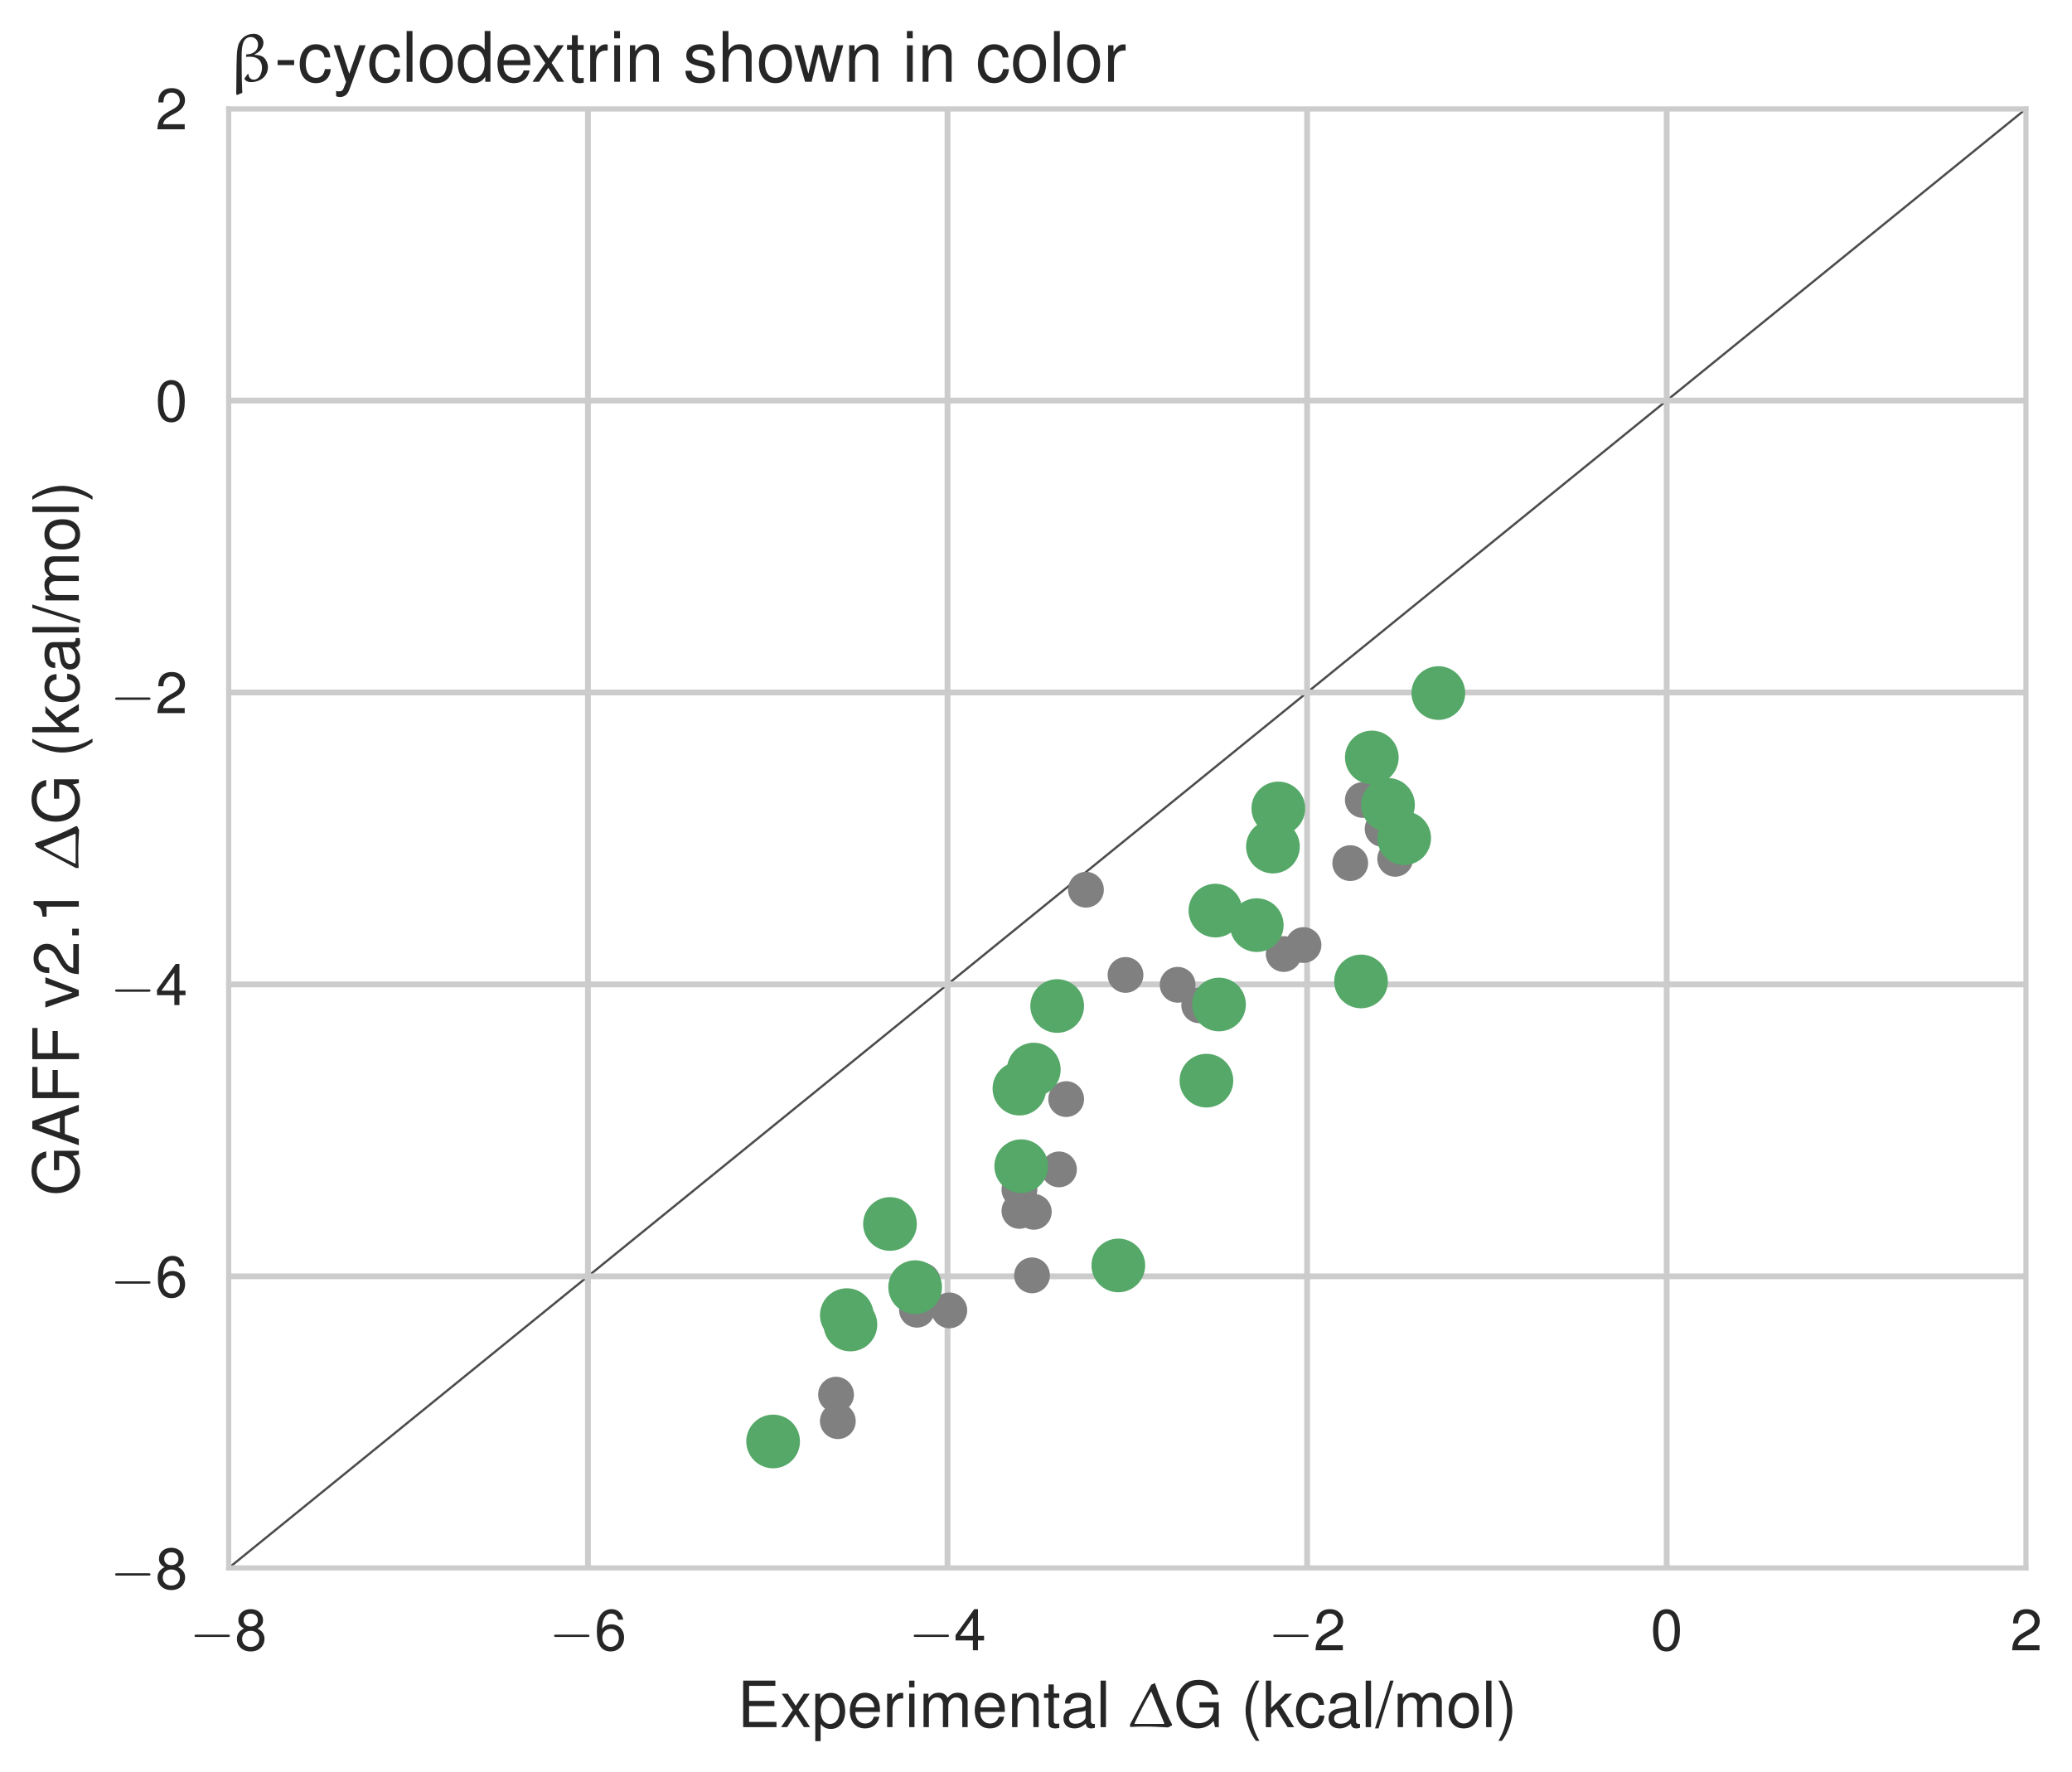 <?xml version="1.0" encoding="utf-8" standalone="no"?>
<!DOCTYPE svg PUBLIC "-//W3C//DTD SVG 1.1//EN"
  "http://www.w3.org/Graphics/SVG/1.1/DTD/svg11.dtd">
<!-- Created with matplotlib (http://matplotlib.org/) -->
<svg height="396pt" version="1.1" viewBox="0 0 463 396" width="463pt" xmlns="http://www.w3.org/2000/svg" xmlns:xlink="http://www.w3.org/1999/xlink">
 <defs>
  <style type="text/css">
*{stroke-linecap:butt;stroke-linejoin:round;}
  </style>
 </defs>
 <g id="figure_1">
  <g id="patch_1">
   <path d="M 0 396.168 
L 463.583 396.168 
L 463.583 0 
L 0 0 
z
" style="fill:#ffffff;"/>
  </g>
  <g id="axes_1">
   <g id="patch_2">
    <path d="M 51.023 350.433 
L 452.783 350.433 
L 452.783 24.273 
L 51.023 24.273 
z
" style="fill:#ffffff;"/>
   </g>
   <g id="line2d_1">
    <path clip-path="url(#p88413a0b3f)" d="M -1 392.667 
L 464.583 14.693 
" style="fill:none;stroke:#4c4c4c;stroke-linecap:round;stroke-width:0.5;"/>
   </g>
   <g id="matplotlib.axis_1">
    <g id="xtick_1">
     <g id="line2d_2">
      <path clip-path="url(#p88413a0b3f)" d="M 51.023 350.433 
L 51.023 24.273 
" style="fill:none;stroke:#cccccc;stroke-linecap:round;stroke-width:1.3;"/>
     </g>
     <g id="line2d_3"/>
     <g id="text_1">
      <!-- $-8$ -->
      <defs>
       <path d="M 65.906 23 
C 67.594 23 69.406 23 69.406 25 
C 69.406 27 67.594 27 65.906 27 
L 11.797 27 
C 10.094 27 8.297 27 8.297 25 
C 8.297 23 10.094 23 11.797 23 
z
" id="CMSY10-0"/>
       <path d="M 39.094 37.484 
C 46.406 41.875 48.797 45.469 48.797 52.156 
C 48.797 63.219 40.094 71 27.5 71 
C 15 71 6.203 63.219 6.203 52.156 
C 6.203 45.578 8.594 41.984 15.797 37.484 
C 7.703 33.594 3.703 27.719 3.703 19.938 
C 3.703 6.969 13.5 -2 27.5 -2 
C 41.5 -2 51.297 6.984 51.297 19.844 
C 51.297 27.719 47.297 33.594 39.094 37.484 
z
M 27.5 63.188 
C 35 63.188 39.797 58.812 39.797 51.953 
C 39.797 45.375 34.906 41 27.5 41 
C 20.094 41 15.203 45.375 15.203 52.047 
C 15.203 58.812 20.094 63.188 27.5 63.188 
z
M 27.5 33.578 
C 36.297 33.578 42.297 28 42.297 19.734 
C 42.297 11.391 36.297 5.812 27.297 5.812 
C 18.703 5.812 12.703 11.484 12.703 19.734 
C 12.703 28 18.703 33.578 27.5 33.578 
z
" id="Nimbus_Sans_L_Regular-56"/>
      </defs>
      <g style="fill:#262626;" transform="translate(42.386 368.761)scale(0.13 -0.13)">
       <use transform="scale(0.996)" xlink:href="#CMSY10-0"/>
       <use transform="translate(77.487 0)scale(0.996)" xlink:href="#Nimbus_Sans_L_Regular-56"/>
      </g>
     </g>
    </g>
    <g id="xtick_2">
     <g id="line2d_4">
      <path clip-path="url(#p88413a0b3f)" d="M 131.375 350.433 
L 131.375 24.273 
" style="fill:none;stroke:#cccccc;stroke-linecap:round;stroke-width:1.3;"/>
     </g>
     <g id="line2d_5"/>
     <g id="text_2">
      <!-- $-6$ -->
      <defs>
       <path d="M 49.797 52.844 
C 48.094 64.234 40.5 71 29.703 71 
C 21.906 71 14.906 67.219 10.703 60.938 
C 6.297 54.062 4.297 45.375 4.297 32.516 
C 4.297 20.641 6.094 13.062 10.297 6.781 
C 14.094 1.078 20.297 -2 28.094 -2 
C 41.594 -2 51.297 8.094 51.297 22.109 
C 51.297 35.438 42.297 44.812 29.594 44.812 
C 22.594 44.812 17.094 42.109 13.297 36.906 
C 13.406 53.812 19 63.188 29.094 63.188 
C 35.297 63.188 39.594 59.422 41 52.844 
z
M 28.5 37 
C 37 37 42.297 31.031 42.297 21.406 
C 42.297 12.391 36.297 5.812 28.203 5.812 
C 20 5.812 13.797 12.703 13.797 21.906 
C 13.797 30.828 19.797 37 28.5 37 
z
" id="Nimbus_Sans_L_Regular-54"/>
      </defs>
      <g style="fill:#262626;" transform="translate(122.738 368.761)scale(0.13 -0.13)">
       <use transform="scale(0.996)" xlink:href="#CMSY10-0"/>
       <use transform="translate(77.487 0)scale(0.996)" xlink:href="#Nimbus_Sans_L_Regular-54"/>
      </g>
     </g>
    </g>
    <g id="xtick_3">
     <g id="line2d_6">
      <path clip-path="url(#p88413a0b3f)" d="M 211.727 350.433 
L 211.727 24.273 
" style="fill:none;stroke:#cccccc;stroke-linecap:round;stroke-width:1.3;"/>
     </g>
     <g id="line2d_7"/>
     <g id="text_3">
      <!-- $-4$ -->
      <defs>
       <path d="M 32.703 17 
L 32.703 0 
L 41.5 0 
L 41.5 17 
L 52 17 
L 52 24.906 
L 41.5 24.906 
L 41.5 71.016 
L 35 71.016 
L 2.797 26.312 
L 2.797 17 
z
M 32.703 24.906 
L 10.5 24.906 
L 32.703 55.984 
z
" id="Nimbus_Sans_L_Regular-52"/>
      </defs>
      <g style="fill:#262626;" transform="translate(203.09 368.761)scale(0.13 -0.13)">
       <use transform="scale(0.996)" xlink:href="#CMSY10-0"/>
       <use transform="translate(77.487 0)scale(0.996)" xlink:href="#Nimbus_Sans_L_Regular-52"/>
      </g>
     </g>
    </g>
    <g id="xtick_4">
     <g id="line2d_8">
      <path clip-path="url(#p88413a0b3f)" d="M 292.079 350.433 
L 292.079 24.273 
" style="fill:none;stroke:#cccccc;stroke-linecap:round;stroke-width:1.3;"/>
     </g>
     <g id="line2d_9"/>
     <g id="text_4">
      <!-- $-2$ -->
      <defs>
       <path d="M 50.594 8.719 
L 13.297 8.719 
C 14.203 14.531 17.406 18.234 26.094 23.344 
L 36.094 28.75 
C 46 34.156 51.094 41.453 51.094 50.172 
C 51.094 56.078 48.703 61.594 44.5 65.391 
C 40.297 69.203 35.094 71 28.406 71 
C 19.406 71 12.703 67.797 8.797 61.797 
C 6.297 57.984 5.203 53.578 5 46.359 
L 13.797 46.359 
C 14.094 51.172 14.703 54.078 15.906 56.375 
C 18.203 60.688 22.797 63.297 28.094 63.297 
C 36.094 63.297 42.094 57.578 42.094 49.969 
C 42.094 44.359 38.797 39.547 32.5 35.953 
L 23.297 30.75 
C 8.5 22.344 4.203 15.625 3.406 0 
L 50.594 0 
z
" id="Nimbus_Sans_L_Regular-50"/>
      </defs>
      <g style="fill:#262626;" transform="translate(283.442 368.761)scale(0.13 -0.13)">
       <use transform="scale(0.996)" xlink:href="#CMSY10-0"/>
       <use transform="translate(77.487 0)scale(0.996)" xlink:href="#Nimbus_Sans_L_Regular-50"/>
      </g>
     </g>
    </g>
    <g id="xtick_5">
     <g id="line2d_10">
      <path clip-path="url(#p88413a0b3f)" d="M 372.431 350.433 
L 372.431 24.273 
" style="fill:none;stroke:#cccccc;stroke-linecap:round;stroke-width:1.3;"/>
     </g>
     <g id="line2d_11"/>
     <g id="text_5">
      <!-- $0$ -->
      <defs>
       <path d="M 27.5 71 
C 20.906 71 14.906 68.125 11.203 63.219 
C 6.594 57.047 4.297 47.562 4.297 34.5 
C 4.297 10.672 12.297 -2 27.5 -2 
C 42.5 -2 50.703 10.672 50.703 33.906 
C 50.703 47.656 48.5 56.844 43.797 63.219 
C 40.094 68.219 34.203 71 27.5 71 
z
M 27.5 63.188 
C 37 63.188 41.703 53.625 41.703 34.703 
C 41.703 14.672 37.094 5.312 27.297 5.312 
C 18 5.312 13.297 15.078 13.297 34.406 
C 13.297 53.719 18 63.188 27.5 63.188 
z
" id="Nimbus_Sans_L_Regular-48"/>
      </defs>
      <g style="fill:#262626;" transform="translate(368.831 368.761)scale(0.13 -0.13)">
       <use transform="scale(0.996)" xlink:href="#Nimbus_Sans_L_Regular-48"/>
      </g>
     </g>
    </g>
    <g id="xtick_6">
     <g id="line2d_12">
      <path clip-path="url(#p88413a0b3f)" d="M 452.783 350.433 
L 452.783 24.273 
" style="fill:none;stroke:#cccccc;stroke-linecap:round;stroke-width:1.3;"/>
     </g>
     <g id="line2d_13"/>
     <g id="text_6">
      <!-- $2$ -->
      <g style="fill:#262626;" transform="translate(449.183 368.761)scale(0.13 -0.13)">
       <use transform="scale(0.996)" xlink:href="#Nimbus_Sans_L_Regular-50"/>
      </g>
     </g>
    </g>
    <g id="text_7">
     <!-- Experimental $\Delta$G (kcal/mol) -->
     <defs>
      <path d="M 18.297 33 
L 58 33 
L 58 41.219 
L 18.297 41.219 
L 18.297 64.781 
L 59.5 64.781 
L 59.5 73 
L 9 73 
L 9 0 
L 61.297 0 
L 61.297 8.219 
L 18.297 8.219 
z
" id="Nimbus_Sans_L_Regular-69"/>
      <path d="M 29.203 27.141 
L 46.797 52.484 
L 37.406 52.484 
L 24.797 33.453 
L 12.203 52.484 
L 2.703 52.484 
L 20.203 26.75 
L 1.703 0 
L 11.203 0 
L 24.5 20.125 
L 37.594 0 
L 47.297 0 
z
" id="Nimbus_Sans_L_Regular-120"/>
      <path d="M 5.406 -22 
L 13.797 -22 
L 13.797 5 
C 18.203 -0.422 23.094 -2.812 29.906 -2.812 
C 43.406 -2.812 52.297 8.156 52.297 24.984 
C 52.297 42.719 43.703 53.812 29.797 53.812 
C 22.703 53.812 17 50.594 13.094 44.391 
L 13.094 52.328 
L 5.406 52.328 
z
M 28.406 46 
C 37.594 46 43.594 37.812 43.594 25.188 
C 43.594 13.172 37.5 5 28.406 5 
C 19.594 5 13.797 13.078 13.797 25.5 
C 13.797 37.922 19.594 46 28.406 46 
z
" id="Nimbus_Sans_L_Regular-112"/>
      <path d="M 51.297 23.891 
C 51.297 31.781 50.703 36.531 49.203 40.375 
C 45.797 48.859 37.797 54 28 54 
C 13.406 54 4 42.844 4 25.703 
C 4 8.547 13.094 -2 27.797 -2 
C 39.797 -2 48.094 4.844 50.203 16.312 
L 41.797 16.312 
C 39.5 9.344 34.797 5.703 28.094 5.703 
C 22.797 5.703 18.297 8.125 15.5 12.578 
C 13.5 15.594 12.797 18.641 12.703 23.891 
z
M 12.906 31 
C 13.594 40.266 19.5 46.281 27.906 46.281 
C 36.094 46.281 42.406 39.531 42.406 31 
C 42.406 31 42.406 31 42.297 31 
z
" id="Nimbus_Sans_L_Regular-101"/>
      <path d="M 6.906 52.484 
L 6.906 0 
L 15.297 0 
L 15.297 27.203 
C 15.297 34.703 17.203 39.609 21.203 42.5 
C 23.797 44.406 26.297 45 32.094 45 
L 32.094 53.625 
C 30.703 53.812 30 53.812 28.906 53.812 
C 23.5 53.812 19.406 50.625 14.594 42.906 
L 14.594 52.484 
z
" id="Nimbus_Sans_L_Regular-114"/>
      <path d="M 15 52.484 
L 6.703 52.484 
L 6.703 0 
L 15 0 
z
M 15 73 
L 6.594 73 
L 6.594 62.484 
L 15 62.484 
z
" id="Nimbus_Sans_L_Regular-105"/>
      <path d="M 7 52.484 
L 7 0 
L 15.406 0 
L 15.406 32.953 
C 15.406 40.578 20.906 46.688 27.703 46.688 
C 33.906 46.688 37.406 42.875 37.406 36.156 
L 37.406 0 
L 45.797 0 
L 45.797 32.953 
C 45.797 40.578 51.297 46.688 58.094 46.688 
C 64.203 46.688 67.797 42.781 67.797 36.156 
L 67.797 0 
L 76.203 0 
L 76.203 39.375 
C 76.203 48.781 70.797 54 61 54 
C 54 54 49.797 51.891 44.906 45.984 
C 41.797 51.594 37.594 54 30.797 54 
C 23.797 54 19.203 51.391 14.703 45.078 
L 14.703 52.484 
z
" id="Nimbus_Sans_L_Regular-109"/>
      <path d="M 7 52.484 
L 7 0 
L 15.406 0 
L 15.406 28.953 
C 15.406 39.672 21 46.688 29.594 46.688 
C 36.203 46.688 40.406 42.672 40.406 36.359 
L 40.406 0 
L 48.703 0 
L 48.703 39.672 
C 48.703 48.391 42.203 54 32.094 54 
C 24.297 54 19.297 50.984 14.703 43.688 
L 14.703 52.484 
z
" id="Nimbus_Sans_L_Regular-110"/>
      <path d="M 25.406 52.812 
L 16.797 52.812 
L 16.797 67 
L 8.5 67 
L 8.5 52.812 
L 1.406 52.812 
L 1.406 46 
L 8.5 46 
L 8.5 6.312 
C 8.5 1 12.094 -2 18.594 -2 
C 20.594 -2 22.594 -1.812 25.406 -1.297 
L 25.406 5.719 
C 24.297 5.406 23 5.312 21.406 5.312 
C 17.797 5.312 16.797 6.312 16.797 10.016 
L 16.797 46 
L 25.406 46 
z
" id="Nimbus_Sans_L_Regular-116"/>
      <path d="M 53.5 5.203 
C 52.594 5 52.203 5 51.703 5 
C 48.797 5 47.203 6.484 47.203 9.078 
L 47.203 39.766 
C 47.203 49.016 40.406 54 27.5 54 
C 19.906 54 13.594 51.812 10.094 47.906 
C 7.703 45.203 6.703 42.219 6.5 37.031 
L 14.906 37.031 
C 15.594 43.391 19.406 46.281 27.203 46.281 
C 34.703 46.281 38.906 43.484 38.906 38.516 
L 38.906 36.328 
C 38.906 32.828 36.797 31.344 30.203 30.547 
C 18.406 29.062 16.594 28.656 13.406 27.359 
C 7.297 24.875 4.203 20.188 4.203 13.422 
C 4.203 3.969 10.797 -2 21.406 -2 
C 28 -2 33.297 0.297 39.203 5.703 
C 39.797 0.391 42.406 -2 47.797 -2 
C 49.5 -2 50.797 -1.812 53.5 -1.094 
z
M 38.906 16.75 
C 38.906 13.953 38.094 12.266 35.594 9.984 
C 32.203 6.891 28.094 5.312 23.203 5.312 
C 16.703 5.312 12.906 8.391 12.906 13.656 
C 12.906 19.141 16.594 21.922 25.5 23.219 
C 34.297 24.406 36.094 24.812 38.906 26.094 
z
" id="Nimbus_Sans_L_Regular-97"/>
      <path d="M 15.203 73 
L 6.797 73 
L 6.797 -0.031 
L 15.203 -0.031 
z
" id="Nimbus_Sans_L_Regular-108"/>
      <path d="M 36.297 66.625 
L 3 4.406 
L 3.203 0.234 
C 10.5 0.734 17.906 0.938 25.297 0.938 
C 37.797 0.938 50.203 0.328 62.703 -0.453 
L 68.797 2.719 
L 68.906 4.312 
C 58.094 25.078 49.5 46.859 42.094 69.109 
z
M 56.203 5 
C 44.5 5 32.703 5 20.906 5 
C 17.406 5 13.906 5 10.406 5 
L 10.094 6.188 
C 18.094 23.031 26.094 38.656 35.594 55 
L 36.703 55 
C 36.703 54.906 52.703 15.219 56.797 5.891 
z
" id="EURM10-1"/>
      <path d="M 70.906 39 
L 40.5 39 
L 40.5 30.797 
L 62.703 30.797 
L 62.703 28.766 
C 62.703 15.672 53.094 6.203 39.797 6.203 
C 32.406 6.203 25.703 8.891 21.406 13.594 
C 16.594 18.766 13.703 27.438 13.703 36.406 
C 13.703 54.234 23.906 66 39.297 66 
C 50.406 66 58.406 60.375 60.406 51.125 
L 69.906 51.125 
C 67.297 65.797 56.094 74.219 39.406 74.219 
C 30.5 74.219 23.297 71.922 17.594 67.234 
C 9.203 60.25 4.406 48.984 4.406 35.906 
C 4.406 13.562 18.094 -2 37.797 -2 
C 47.703 -2 55.594 1.703 62.703 9.625 
L 65 -0.109 
L 70.906 -0.109 
z
" id="Nimbus_Sans_L_Regular-71"/>
      <path d="M 23.594 73 
C 13.594 59.844 7.297 41.562 7.297 25.797 
C 7.297 9.938 13.594 -8.344 23.594 -21.5 
L 29.094 -21.5 
C 20.297 -7.141 15.406 9.734 15.406 25.797 
C 15.406 41.766 20.297 58.734 29.094 73 
z
" id="Nimbus_Sans_L_Regular-40"/>
      <path d="M 14.094 73 
L 5.797 73 
L 5.797 -0.031 
L 14.094 -0.031 
L 14.094 20.406 
L 22.203 28.422 
L 39.906 -0.031 
L 50.203 -0.031 
L 28.797 34.328 
L 47 52.453 
L 36.297 52.453 
L 14.094 30.219 
z
" id="Nimbus_Sans_L_Regular-107"/>
      <path d="M 47.094 34.938 
C 46.703 40.031 45.594 43.328 43.594 46.219 
C 40 51.109 33.703 54 26.406 54 
C 12.297 54 3.094 42.844 3.094 25.5 
C 3.094 8.656 12.094 -2 26.297 -2 
C 38.797 -2 46.703 5.469 47.703 18.234 
L 39.297 18.234 
C 37.906 9.875 33.594 5.703 26.5 5.703 
C 17.297 5.703 11.797 13.172 11.797 25.5 
C 11.797 38.531 17.203 46.281 26.297 46.281 
C 33.297 46.281 37.703 42.203 38.703 34.938 
z
" id="Nimbus_Sans_L_Regular-99"/>
      <path d="M 22.906 73 
L -0.797 -2 
L 4.703 -2 
L 28.406 73 
z
" id="Nimbus_Sans_L_Regular-47"/>
      <path d="M 27.203 54 
C 12.5 54 3.594 43.531 3.594 25.984 
C 3.594 8.453 12.406 -2 27.297 -2 
C 42 -2 51 8.453 51 25.594 
C 51 43.625 42.297 54 27.203 54 
z
M 27.297 46.281 
C 36.703 46.281 42.297 38.625 42.297 25.703 
C 42.297 13.453 36.5 5.703 27.297 5.703 
C 18 5.703 12.297 13.359 12.297 25.984 
C 12.297 38.531 18 46.281 27.297 46.281 
z
" id="Nimbus_Sans_L_Regular-111"/>
      <path d="M 9.297 -21.5 
C 19.297 -8.344 25.594 9.938 25.594 25.688 
C 25.594 41.562 19.297 59.844 9.297 73 
L 3.797 73 
C 12.594 58.641 17.5 41.766 17.5 25.688 
C 17.5 9.734 12.594 -7.25 3.797 -21.5 
z
" id="Nimbus_Sans_L_Regular-41"/>
     </defs>
     <g style="fill:#262626;" transform="translate(164.784 385.934)scale(0.143 -0.143)">
      <use transform="scale(0.996)" xlink:href="#Nimbus_Sans_L_Regular-69"/>
      <use transform="translate(66.45 0)scale(0.996)" xlink:href="#Nimbus_Sans_L_Regular-120"/>
      <use transform="translate(116.263 0)scale(0.996)" xlink:href="#Nimbus_Sans_L_Regular-112"/>
      <use transform="translate(171.655 0)scale(0.996)" xlink:href="#Nimbus_Sans_L_Regular-101"/>
      <use transform="translate(227.047 0)scale(0.996)" xlink:href="#Nimbus_Sans_L_Regular-114"/>
      <use transform="translate(261.715 0)scale(0.996)" xlink:href="#Nimbus_Sans_L_Regular-105"/>
      <use transform="translate(283.832 0)scale(0.996)" xlink:href="#Nimbus_Sans_L_Regular-109"/>
      <use transform="translate(366.82 0)scale(0.996)" xlink:href="#Nimbus_Sans_L_Regular-101"/>
      <use transform="translate(422.212 0)scale(0.996)" xlink:href="#Nimbus_Sans_L_Regular-110"/>
      <use transform="translate(477.604 0)scale(0.996)" xlink:href="#Nimbus_Sans_L_Regular-116"/>
      <use transform="translate(505.299 0)scale(0.996)" xlink:href="#Nimbus_Sans_L_Regular-97"/>
      <use transform="translate(560.691 0)scale(0.996)" xlink:href="#Nimbus_Sans_L_Regular-108"/>
      <use transform="translate(610.503 0)scale(0.996)" xlink:href="#EURM10-1"/>
      <use transform="translate(681.564 0)scale(0.996)" xlink:href="#Nimbus_Sans_L_Regular-71"/>
      <use transform="translate(786.768 0)scale(0.996)" xlink:href="#Nimbus_Sans_L_Regular-40"/>
      <use transform="translate(819.943 0)scale(0.996)" xlink:href="#Nimbus_Sans_L_Regular-107"/>
      <use transform="translate(869.756 0)scale(0.996)" xlink:href="#Nimbus_Sans_L_Regular-99"/>
      <use transform="translate(919.569 0)scale(0.996)" xlink:href="#Nimbus_Sans_L_Regular-97"/>
      <use transform="translate(974.961 0)scale(0.996)" xlink:href="#Nimbus_Sans_L_Regular-108"/>
      <use transform="translate(997.078 0)scale(0.996)" xlink:href="#Nimbus_Sans_L_Regular-47"/>
      <use transform="translate(1024.773 0)scale(0.996)" xlink:href="#Nimbus_Sans_L_Regular-109"/>
      <use transform="translate(1107.762 0)scale(0.996)" xlink:href="#Nimbus_Sans_L_Regular-111"/>
      <use transform="translate(1163.153 0)scale(0.996)" xlink:href="#Nimbus_Sans_L_Regular-108"/>
      <use transform="translate(1185.27 0)scale(0.996)" xlink:href="#Nimbus_Sans_L_Regular-41"/>
     </g>
    </g>
   </g>
   <g id="matplotlib.axis_2">
    <g id="ytick_1">
     <g id="line2d_14">
      <path clip-path="url(#p88413a0b3f)" d="M 51.023 350.433 
L 452.783 350.433 
" style="fill:none;stroke:#cccccc;stroke-linecap:round;stroke-width:1.3;"/>
     </g>
     <g id="line2d_15"/>
     <g id="text_8">
      <!-- $-8$ -->
      <g style="fill:#262626;" transform="translate(24.649 355.047)scale(0.13 -0.13)">
       <use transform="scale(0.996)" xlink:href="#CMSY10-0"/>
       <use transform="translate(77.487 0)scale(0.996)" xlink:href="#Nimbus_Sans_L_Regular-56"/>
      </g>
     </g>
    </g>
    <g id="ytick_2">
     <g id="line2d_16">
      <path clip-path="url(#p88413a0b3f)" d="M 51.023 285.201 
L 452.783 285.201 
" style="fill:none;stroke:#cccccc;stroke-linecap:round;stroke-width:1.3;"/>
     </g>
     <g id="line2d_17"/>
     <g id="text_9">
      <!-- $-6$ -->
      <g style="fill:#262626;" transform="translate(24.649 289.815)scale(0.13 -0.13)">
       <use transform="scale(0.996)" xlink:href="#CMSY10-0"/>
       <use transform="translate(77.487 0)scale(0.996)" xlink:href="#Nimbus_Sans_L_Regular-54"/>
      </g>
     </g>
    </g>
    <g id="ytick_3">
     <g id="line2d_18">
      <path clip-path="url(#p88413a0b3f)" d="M 51.023 219.969 
L 452.783 219.969 
" style="fill:none;stroke:#cccccc;stroke-linecap:round;stroke-width:1.3;"/>
     </g>
     <g id="line2d_19"/>
     <g id="text_10">
      <!-- $-4$ -->
      <g style="fill:#262626;" transform="translate(24.649 224.583)scale(0.13 -0.13)">
       <use transform="scale(0.996)" xlink:href="#CMSY10-0"/>
       <use transform="translate(77.487 0)scale(0.996)" xlink:href="#Nimbus_Sans_L_Regular-52"/>
      </g>
     </g>
    </g>
    <g id="ytick_4">
     <g id="line2d_20">
      <path clip-path="url(#p88413a0b3f)" d="M 51.023 154.737 
L 452.783 154.737 
" style="fill:none;stroke:#cccccc;stroke-linecap:round;stroke-width:1.3;"/>
     </g>
     <g id="line2d_21"/>
     <g id="text_11">
      <!-- $-2$ -->
      <g style="fill:#262626;" transform="translate(24.649 159.351)scale(0.13 -0.13)">
       <use transform="scale(0.996)" xlink:href="#CMSY10-0"/>
       <use transform="translate(77.487 0)scale(0.996)" xlink:href="#Nimbus_Sans_L_Regular-50"/>
      </g>
     </g>
    </g>
    <g id="ytick_5">
     <g id="line2d_22">
      <path clip-path="url(#p88413a0b3f)" d="M 51.023 89.505 
L 452.783 89.505 
" style="fill:none;stroke:#cccccc;stroke-linecap:round;stroke-width:1.3;"/>
     </g>
     <g id="line2d_23"/>
     <g id="text_12">
      <!-- $0$ -->
      <g style="fill:#262626;" transform="translate(34.722 94.119)scale(0.13 -0.13)">
       <use transform="scale(0.996)" xlink:href="#Nimbus_Sans_L_Regular-48"/>
      </g>
     </g>
    </g>
    <g id="ytick_6">
     <g id="line2d_24">
      <path clip-path="url(#p88413a0b3f)" d="M 51.023 24.273 
L 452.783 24.273 
" style="fill:none;stroke:#cccccc;stroke-linecap:round;stroke-width:1.3;"/>
     </g>
     <g id="line2d_25"/>
     <g id="text_13">
      <!-- $2$ -->
      <g style="fill:#262626;" transform="translate(34.722 28.887)scale(0.13 -0.13)">
       <use transform="scale(0.996)" xlink:href="#Nimbus_Sans_L_Regular-50"/>
      </g>
     </g>
    </g>
    <g id="text_14">
     <!-- GAFF v2.1 $\Delta$G (kcal/mol) -->
     <defs>
      <path d="M 47.406 22 
L 54.906 0 
L 65.297 0 
L 39.703 73 
L 27.703 73 
L 1.703 0 
L 11.594 0 
L 19.297 22 
z
M 44.797 29.812 
L 21.594 29.812 
L 33.594 63 
z
" id="Nimbus_Sans_L_Regular-65"/>
      <path d="M 18.297 33 
L 53.094 33 
L 53.094 41.219 
L 18.297 41.219 
L 18.297 64.781 
L 57.906 64.781 
L 57.906 73 
L 9 73 
L 9 -0.219 
L 18.297 -0.219 
z
" id="Nimbus_Sans_L_Regular-70"/>
      <path d="M 28.5 0 
L 48.594 52.5 
L 39.203 52.5 
L 24.406 9.922 
L 10.406 52.5 
L 1 52.5 
L 19.406 0 
z
" id="Nimbus_Sans_L_Regular-118"/>
      <path d="M 19.094 10.422 
L 8.703 10.422 
L 8.703 0 
L 19.094 0 
z
" id="Nimbus_Sans_L_Regular-46"/>
      <path d="M 25.906 50.594 
L 25.906 0 
L 34.703 0 
L 34.703 71.016 
L 28.906 71.016 
C 25.797 60.109 23.797 58.609 10.203 56.906 
L 10.203 50.594 
z
" id="Nimbus_Sans_L_Regular-49"/>
     </defs>
     <g style="fill:#262626;" transform="translate(17.614 267.242)rotate(-90)scale(0.143 -0.143)">
      <use transform="scale(0.996)" xlink:href="#Nimbus_Sans_L_Regular-71"/>
      <use transform="translate(77.508 0)scale(0.996)" xlink:href="#Nimbus_Sans_L_Regular-65"/>
      <use transform="translate(143.958 0)scale(0.996)" xlink:href="#Nimbus_Sans_L_Regular-70"/>
      <use transform="translate(204.83 0)scale(0.996)" xlink:href="#Nimbus_Sans_L_Regular-70"/>
      <use transform="translate(293.397 0)scale(0.996)" xlink:href="#Nimbus_Sans_L_Regular-118"/>
      <use transform="translate(343.21 0)scale(0.996)" xlink:href="#Nimbus_Sans_L_Regular-50"/>
      <use transform="translate(398.602 0)scale(0.996)" xlink:href="#Nimbus_Sans_L_Regular-46"/>
      <use transform="translate(426.297 0)scale(0.996)" xlink:href="#Nimbus_Sans_L_Regular-49"/>
      <use transform="translate(509.384 0)scale(0.996)" xlink:href="#EURM10-1"/>
      <use transform="translate(580.445 0)scale(0.996)" xlink:href="#Nimbus_Sans_L_Regular-71"/>
      <use transform="translate(685.649 0)scale(0.996)" xlink:href="#Nimbus_Sans_L_Regular-40"/>
      <use transform="translate(718.824 0)scale(0.996)" xlink:href="#Nimbus_Sans_L_Regular-107"/>
      <use transform="translate(768.637 0)scale(0.996)" xlink:href="#Nimbus_Sans_L_Regular-99"/>
      <use transform="translate(818.451 0)scale(0.996)" xlink:href="#Nimbus_Sans_L_Regular-97"/>
      <use transform="translate(873.842 0)scale(0.996)" xlink:href="#Nimbus_Sans_L_Regular-108"/>
      <use transform="translate(895.959 0)scale(0.996)" xlink:href="#Nimbus_Sans_L_Regular-47"/>
      <use transform="translate(923.654 0)scale(0.996)" xlink:href="#Nimbus_Sans_L_Regular-109"/>
      <use transform="translate(1006.643 0)scale(0.996)" xlink:href="#Nimbus_Sans_L_Regular-111"/>
      <use transform="translate(1062.034 0)scale(0.996)" xlink:href="#Nimbus_Sans_L_Regular-108"/>
      <use transform="translate(1084.151 0)scale(0.996)" xlink:href="#Nimbus_Sans_L_Regular-41"/>
     </g>
    </g>
   </g>
   <g id="line2d_26">
    <defs>
     <path d="M 0 4 
C 1.061 4 2.078 3.579 2.828 2.828 
C 3.579 2.078 4 1.061 4 0 
C 4 -1.061 3.579 -2.078 2.828 -2.828 
C 2.078 -3.579 1.061 -4 0 -4 
C -1.061 -4 -2.078 -3.579 -2.828 -2.828 
C -3.579 -2.078 -4 -1.061 -4 0 
C -4 1.061 -3.579 2.078 -2.828 2.828 
C -2.078 3.579 -1.061 4 0 4 
z
" id="md834b59f00"/>
    </defs>
    <g clip-path="url(#p88413a0b3f)">
     <use style="fill:#808080;" x="308.953" xlink:href="#md834b59f00" y="185.227"/>
    </g>
   </g>
   <g id="line2d_27">
    <g clip-path="url(#p88413a0b3f)">
     <use style="fill:#808080;" x="311.765" xlink:href="#md834b59f00" y="191.908"/>
    </g>
   </g>
   <g id="line2d_28">
    <g clip-path="url(#p88413a0b3f)">
     <use style="fill:#808080;" x="291.275" xlink:href="#md834b59f00" y="211.171"/>
    </g>
   </g>
   <g id="line2d_29">
    <g clip-path="url(#p88413a0b3f)">
     <use style="fill:#808080;" x="271.589" xlink:href="#md834b59f00" y="223.496"/>
    </g>
   </g>
   <g id="line2d_30">
    <g clip-path="url(#p88413a0b3f)">
     <use style="fill:#808080;" x="286.856" xlink:href="#md834b59f00" y="213.177"/>
    </g>
   </g>
   <g id="line2d_31">
    <g clip-path="url(#p88413a0b3f)">
     <use style="fill:#808080;" x="242.662" xlink:href="#md834b59f00" y="198.812"/>
    </g>
   </g>
   <g id="line2d_32">
    <g clip-path="url(#p88413a0b3f)">
     <use style="fill:#808080;" x="212.129" xlink:href="#md834b59f00" y="292.807"/>
    </g>
   </g>
   <g id="line2d_33">
    <g clip-path="url(#p88413a0b3f)">
     <use style="fill:#808080;" x="230.61" xlink:href="#md834b59f00" y="284.986"/>
    </g>
   </g>
   <g id="line2d_34">
    <g clip-path="url(#p88413a0b3f)">
     <use style="fill:#808080;" x="227.797" xlink:href="#md834b59f00" y="265.818"/>
    </g>
   </g>
   <g id="line2d_35">
    <g clip-path="url(#p88413a0b3f)">
     <use style="fill:#808080;" x="236.636" xlink:href="#md834b59f00" y="261.303"/>
    </g>
   </g>
   <g id="line2d_36">
    <g clip-path="url(#p88413a0b3f)">
     <use style="fill:#808080;" x="238.243" xlink:href="#md834b59f00" y="245.597"/>
    </g>
   </g>
   <g id="line2d_37">
    <g clip-path="url(#p88413a0b3f)">
     <use style="fill:#808080;" x="206.102" xlink:href="#md834b59f00" y="286.157"/>
    </g>
   </g>
   <g id="line2d_38">
    <g clip-path="url(#p88413a0b3f)">
     <use style="fill:#808080;" x="301.721" xlink:href="#md834b59f00" y="192.867"/>
    </g>
   </g>
   <g id="line2d_39">
    <g clip-path="url(#p88413a0b3f)">
     <use style="fill:#808080;" x="251.501" xlink:href="#md834b59f00" y="217.85"/>
    </g>
   </g>
   <g id="line2d_40">
    <g clip-path="url(#p88413a0b3f)">
     <use style="fill:#808080;" x="204.897" xlink:href="#md834b59f00" y="292.663"/>
    </g>
   </g>
   <g id="line2d_41">
    <g clip-path="url(#p88413a0b3f)">
     <use style="fill:#808080;" x="227.797" xlink:href="#md834b59f00" y="270.578"/>
    </g>
   </g>
   <g id="line2d_42">
    <g clip-path="url(#p88413a0b3f)">
     <use style="fill:#808080;" x="231.011" xlink:href="#md834b59f00" y="270.785"/>
    </g>
   </g>
   <g id="line2d_43">
    <g clip-path="url(#p88413a0b3f)">
     <use style="fill:#808080;" x="304.534" xlink:href="#md834b59f00" y="178.757"/>
    </g>
   </g>
   <g id="line2d_44">
    <g clip-path="url(#p88413a0b3f)">
     <use style="fill:#808080;" x="186.818" xlink:href="#md834b59f00" y="311.637"/>
    </g>
   </g>
   <g id="line2d_45">
    <g clip-path="url(#p88413a0b3f)">
     <use style="fill:#808080;" x="187.22" xlink:href="#md834b59f00" y="317.563"/>
    </g>
   </g>
   <g id="line2d_46">
    <g clip-path="url(#p88413a0b3f)">
     <use style="fill:#808080;" x="267.973" xlink:href="#md834b59f00" y="224.633"/>
    </g>
   </g>
   <g id="line2d_47">
    <g clip-path="url(#p88413a0b3f)">
     <use style="fill:#808080;" x="263.152" xlink:href="#md834b59f00" y="220.054"/>
    </g>
   </g>
   <g id="line2d_48">
    <g clip-path="url(#p88413a0b3f)">
     <use style="fill:#808080;" x="306.542" xlink:href="#md834b59f00" y="169.256"/>
    </g>
   </g>
   <g id="line2d_49">
    <g clip-path="url(#p88413a0b3f)">
     <use style="fill:#808080;" x="310.158" xlink:href="#md834b59f00" y="179.848"/>
    </g>
   </g>
   <g id="line2d_50">
    <g clip-path="url(#p88413a0b3f)">
     <use style="fill:#808080;" x="189.228" xlink:href="#md834b59f00" y="293.867"/>
    </g>
   </g>
   <g id="line2d_51">
    <g clip-path="url(#p88413a0b3f)">
     <use style="fill:#808080;" x="172.756" xlink:href="#md834b59f00" y="322.098"/>
    </g>
   </g>
   <g id="line2d_52">
    <g clip-path="url(#p88413a0b3f)">
     <use style="fill:#808080;" x="249.894" xlink:href="#md834b59f00" y="282.766"/>
    </g>
   </g>
   <g id="line2d_53">
    <g clip-path="url(#p88413a0b3f)">
     <use style="fill:#808080;" x="272.393" xlink:href="#md834b59f00" y="224.458"/>
    </g>
   </g>
   <g id="line2d_54">
    <g clip-path="url(#p88413a0b3f)">
     <use style="fill:#808080;" x="236.234" xlink:href="#md834b59f00" y="224.794"/>
    </g>
   </g>
   <g id="line2d_55">
    <g clip-path="url(#p88413a0b3f)">
     <use style="fill:#808080;" x="280.83" xlink:href="#md834b59f00" y="206.723"/>
    </g>
   </g>
   <g id="line2d_56">
    <g clip-path="url(#p88413a0b3f)">
     <use style="fill:#808080;" x="198.871" xlink:href="#md834b59f00" y="273.502"/>
    </g>
   </g>
   <g id="line2d_57">
    <g clip-path="url(#p88413a0b3f)">
     <use style="fill:#808080;" x="190.032" xlink:href="#md834b59f00" y="295.971"/>
    </g>
   </g>
   <g id="line2d_58">
    <g clip-path="url(#p88413a0b3f)">
     <use style="fill:#808080;" x="204.495" xlink:href="#md834b59f00" y="287.617"/>
    </g>
   </g>
   <g id="line2d_59">
    <g clip-path="url(#p88413a0b3f)">
     <use style="fill:#808080;" x="269.58" xlink:href="#md834b59f00" y="241.472"/>
    </g>
   </g>
   <g id="line2d_60">
    <g clip-path="url(#p88413a0b3f)">
     <use style="fill:#808080;" x="285.651" xlink:href="#md834b59f00" y="180.651"/>
    </g>
   </g>
   <g id="line2d_61">
    <g clip-path="url(#p88413a0b3f)">
     <use style="fill:#808080;" x="271.589" xlink:href="#md834b59f00" y="203.473"/>
    </g>
   </g>
   <g id="line2d_62">
    <g clip-path="url(#p88413a0b3f)">
     <use style="fill:#808080;" x="313.774" xlink:href="#md834b59f00" y="187.292"/>
    </g>
   </g>
   <g id="line2d_63">
    <g clip-path="url(#p88413a0b3f)">
     <use style="fill:#808080;" x="284.446" xlink:href="#md834b59f00" y="189.171"/>
    </g>
   </g>
   <g id="line2d_64">
    <g clip-path="url(#p88413a0b3f)">
     <use style="fill:#808080;" x="228.199" xlink:href="#md834b59f00" y="260.585"/>
    </g>
   </g>
   <g id="line2d_65">
    <g clip-path="url(#p88413a0b3f)">
     <use style="fill:#808080;" x="231.011" xlink:href="#md834b59f00" y="238.995"/>
    </g>
   </g>
   <g id="line2d_66">
    <g clip-path="url(#p88413a0b3f)">
     <use style="fill:#808080;" x="227.797" xlink:href="#md834b59f00" y="243.256"/>
    </g>
   </g>
   <g id="line2d_67">
    <g clip-path="url(#p88413a0b3f)">
     <use style="fill:#808080;" x="304.132" xlink:href="#md834b59f00" y="219.304"/>
    </g>
   </g>
   <g id="line2d_68">
    <g clip-path="url(#p88413a0b3f)">
     <use style="fill:#808080;" x="321.407" xlink:href="#md834b59f00" y="154.865"/>
    </g>
   </g>
   <g id="line2d_69">
    <defs>
     <path d="M 0 6 
C 1.591 6 3.117 5.368 4.243 4.243 
C 5.368 3.117 6 1.591 6 0 
C 6 -1.591 5.368 -3.117 4.243 -4.243 
C 3.117 -5.368 1.591 -6 0 -6 
C -1.591 -6 -3.117 -5.368 -4.243 -4.243 
C -5.368 -3.117 -6 -1.591 -6 0 
C -6 1.591 -5.368 3.117 -4.243 4.243 
C -3.117 5.368 -1.591 6 0 6 
z
" id="m6da58b5ec7"/>
    </defs>
    <g clip-path="url(#p88413a0b3f)">
     <use style="fill:#55a868;" x="306.542" xlink:href="#m6da58b5ec7" y="169.256"/>
    </g>
   </g>
   <g id="line2d_70">
    <g clip-path="url(#p88413a0b3f)">
     <use style="fill:#55a868;" x="310.158" xlink:href="#m6da58b5ec7" y="179.848"/>
    </g>
   </g>
   <g id="line2d_71">
    <g clip-path="url(#p88413a0b3f)">
     <use style="fill:#55a868;" x="189.228" xlink:href="#m6da58b5ec7" y="293.867"/>
    </g>
   </g>
   <g id="line2d_72">
    <g clip-path="url(#p88413a0b3f)">
     <use style="fill:#55a868;" x="172.756" xlink:href="#m6da58b5ec7" y="322.098"/>
    </g>
   </g>
   <g id="line2d_73">
    <g clip-path="url(#p88413a0b3f)">
     <use style="fill:#55a868;" x="249.894" xlink:href="#m6da58b5ec7" y="282.766"/>
    </g>
   </g>
   <g id="line2d_74">
    <g clip-path="url(#p88413a0b3f)">
     <use style="fill:#55a868;" x="272.393" xlink:href="#m6da58b5ec7" y="224.458"/>
    </g>
   </g>
   <g id="line2d_75">
    <g clip-path="url(#p88413a0b3f)">
     <use style="fill:#55a868;" x="236.234" xlink:href="#m6da58b5ec7" y="224.794"/>
    </g>
   </g>
   <g id="line2d_76">
    <g clip-path="url(#p88413a0b3f)">
     <use style="fill:#55a868;" x="280.83" xlink:href="#m6da58b5ec7" y="206.723"/>
    </g>
   </g>
   <g id="line2d_77">
    <g clip-path="url(#p88413a0b3f)">
     <use style="fill:#55a868;" x="198.871" xlink:href="#m6da58b5ec7" y="273.502"/>
    </g>
   </g>
   <g id="line2d_78">
    <g clip-path="url(#p88413a0b3f)">
     <use style="fill:#55a868;" x="190.032" xlink:href="#m6da58b5ec7" y="295.971"/>
    </g>
   </g>
   <g id="line2d_79">
    <g clip-path="url(#p88413a0b3f)">
     <use style="fill:#55a868;" x="204.495" xlink:href="#m6da58b5ec7" y="287.617"/>
    </g>
   </g>
   <g id="line2d_80">
    <g clip-path="url(#p88413a0b3f)">
     <use style="fill:#55a868;" x="269.58" xlink:href="#m6da58b5ec7" y="241.472"/>
    </g>
   </g>
   <g id="line2d_81">
    <g clip-path="url(#p88413a0b3f)">
     <use style="fill:#55a868;" x="285.651" xlink:href="#m6da58b5ec7" y="180.651"/>
    </g>
   </g>
   <g id="line2d_82">
    <g clip-path="url(#p88413a0b3f)">
     <use style="fill:#55a868;" x="271.589" xlink:href="#m6da58b5ec7" y="203.473"/>
    </g>
   </g>
   <g id="line2d_83">
    <g clip-path="url(#p88413a0b3f)">
     <use style="fill:#55a868;" x="313.774" xlink:href="#m6da58b5ec7" y="187.292"/>
    </g>
   </g>
   <g id="line2d_84">
    <g clip-path="url(#p88413a0b3f)">
     <use style="fill:#55a868;" x="284.446" xlink:href="#m6da58b5ec7" y="189.171"/>
    </g>
   </g>
   <g id="line2d_85">
    <g clip-path="url(#p88413a0b3f)">
     <use style="fill:#55a868;" x="228.199" xlink:href="#m6da58b5ec7" y="260.585"/>
    </g>
   </g>
   <g id="line2d_86">
    <g clip-path="url(#p88413a0b3f)">
     <use style="fill:#55a868;" x="231.011" xlink:href="#m6da58b5ec7" y="238.995"/>
    </g>
   </g>
   <g id="line2d_87">
    <g clip-path="url(#p88413a0b3f)">
     <use style="fill:#55a868;" x="227.797" xlink:href="#m6da58b5ec7" y="243.256"/>
    </g>
   </g>
   <g id="line2d_88">
    <g clip-path="url(#p88413a0b3f)">
     <use style="fill:#55a868;" x="304.132" xlink:href="#m6da58b5ec7" y="219.304"/>
    </g>
   </g>
   <g id="line2d_89">
    <g clip-path="url(#p88413a0b3f)">
     <use style="fill:#55a868;" x="321.407" xlink:href="#m6da58b5ec7" y="154.865"/>
    </g>
   </g>
   <g id="patch_3">
    <path d="M 51.023 350.433 
L 51.023 24.273 
" style="fill:none;stroke:#cccccc;stroke-linecap:square;stroke-linejoin:miter;"/>
   </g>
   <g id="patch_4">
    <path d="M 452.783 350.433 
L 452.783 24.273 
" style="fill:none;stroke:#cccccc;stroke-linecap:square;stroke-linejoin:miter;"/>
   </g>
   <g id="patch_5">
    <path d="M 51.023 350.433 
L 452.783 350.433 
" style="fill:none;stroke:#cccccc;stroke-linecap:square;stroke-linejoin:miter;"/>
   </g>
   <g id="patch_6">
    <path d="M 51.023 24.273 
L 452.783 24.273 
" style="fill:none;stroke:#cccccc;stroke-linecap:square;stroke-linejoin:miter;"/>
   </g>
   <g id="text_15">
    <!-- $\beta$-cyclodextrin shown in color -->
    <defs>
     <path d="M 38.094 38.672 
L 38.203 39.812 
C 44.703 42.203 50.5 48.969 50.5 56.125 
C 50.5 63.281 44.406 69 36.906 69 
C 26.297 69 19.203 63.438 15.406 55.484 
C 13.203 50.906 12.406 43.281 12.203 38.281 
C 11.406 19.688 11.797 1 11.297 -17.594 
L 12.5 -19.094 
L 20.094 -15.812 
C 19.406 -3.594 19.203 8.734 19.203 21.031 
C 19.203 39.219 18.594 45.469 20.797 53.969 
C 22.297 59.938 25.797 64.328 32.594 64.328 
C 38.594 64.328 42.703 59.141 42.703 53.875 
C 42.703 43.891 34.703 39.375 25.797 39.375 
L 25.594 35.797 
C 27.703 36 29.797 36 31.906 36 
C 41.703 36 48.406 30.328 48.406 20.281 
C 48.406 12.922 44.797 3.078 36.406 3.078 
C 32.594 3.078 29.203 6.156 29.203 9.938 
C 29.203 10.141 29.203 10.438 29.203 10.641 
L 27.906 11.234 
L 23 4.375 
C 25 0.891 28.594 -0.5 32.406 -0.5 
C 45.297 -0.5 56.906 7.375 56.906 21.125 
C 56.906 25.906 54.906 30.891 51.5 34.391 
C 48.5 37.484 43 38.672 38.094 38.672 
z
" id="EURM10-12"/>
     <path d="M 28.406 31.203 
L 4.594 31.203 
L 4.594 24 
L 28.406 24 
z
" id="Nimbus_Sans_L_Regular-45"/>
     <path d="M 38.797 52.5 
L 24.297 11.531 
L 10.906 52.5 
L 2 52.5 
L 19.703 -0.328 
L 16.5 -8.656 
C 15.203 -12.375 13.297 -13.781 9.797 -13.781 
C 8.594 -13.781 7.203 -13.578 5.406 -13.172 
L 5.406 -20.703 
C 7.094 -21.594 8.797 -22 11 -22 
C 13.703 -22 16.594 -21.094 18.797 -19.484 
C 21.406 -17.578 22.906 -15.359 24.5 -11.141 
L 47.797 52.5 
z
" id="Nimbus_Sans_L_Regular-121"/>
     <path d="M 49.5 73 
L 41.203 73 
L 41.203 45.891 
C 37.703 51.188 32.094 54 25.094 54 
C 11.5 54 2.594 43.141 2.594 26.484 
C 2.594 8.844 11.297 -2 25.406 -2 
C 32.594 -2 37.594 0.703 42.094 7.203 
L 42.094 -0.031 
L 49.5 -0.031 
z
M 26.5 46.188 
C 35.5 46.188 41.203 38.234 41.203 25.797 
C 41.203 13.766 35.406 5.812 26.594 5.812 
C 17.406 5.812 11.297 13.859 11.297 26 
C 11.297 38.125 17.406 46.188 26.5 46.188 
z
" id="Nimbus_Sans_L_Regular-100"/>
     <path d="M 43.797 37.922 
C 43.703 48.203 36.906 54 24.797 54 
C 12.594 54 4.703 47.719 4.703 38.062 
C 4.703 29.891 8.906 26.016 21.297 23.031 
L 29.094 21.141 
C 34.906 19.734 37.203 17.656 37.203 13.875 
C 37.203 9 32.297 5.703 25 5.703 
C 20.5 5.703 16.703 7 14.594 9.188 
C 13.297 10.688 12.703 12.172 12.203 15.844 
L 3.406 15.844 
C 3.797 3.766 10.594 -2 24.297 -2 
C 37.5 -2 45.906 4.453 45.906 14.516 
C 45.906 22.281 41.5 26.578 31.094 29.062 
L 23.094 30.953 
C 16.297 32.531 13.406 34.734 13.406 38.406 
C 13.406 43.188 17.703 46.281 24.5 46.281 
C 31.203 46.281 34.797 43.391 35 37.922 
z
" id="Nimbus_Sans_L_Regular-115"/>
     <path d="M 7 73 
L 7 -0.031 
L 15.297 -0.031 
L 15.297 28.938 
C 15.297 39.672 20.906 46.688 29.5 46.688 
C 32.203 46.688 34.906 45.781 36.906 44.281 
C 39.297 42.578 40.297 40.062 40.297 36.359 
L 40.297 -0.031 
L 48.594 -0.031 
L 48.594 39.656 
C 48.594 48.484 42.297 54 32.094 54 
C 24.703 54 20.203 51.688 15.297 45.281 
L 15.297 73 
z
" id="Nimbus_Sans_L_Regular-104"/>
     <path d="M 55.406 0 
L 70.797 52.5 
L 61.406 52.5 
L 51 11.625 
L 40.703 52.5 
L 30.5 52.5 
L 20.5 11.625 
L 9.797 52.5 
L 0.594 52.5 
L 15.797 0 
L 25.203 0 
L 35.297 41.172 
L 45.906 0 
z
" id="Nimbus_Sans_L_Regular-119"/>
    </defs>
    <g style="fill:#262626;" transform="translate(51.023 18.273)scale(0.156 -0.156)">
     <use transform="scale(0.996)" xlink:href="#EURM10-12"/>
     <use transform="translate(66.003 0)scale(0.996)" xlink:href="#Nimbus_Sans_L_Regular-45"/>
     <use transform="translate(99.179 0)scale(0.996)" xlink:href="#Nimbus_Sans_L_Regular-99"/>
     <use transform="translate(148.992 0)scale(0.996)" xlink:href="#Nimbus_Sans_L_Regular-121"/>
     <use transform="translate(198.805 0)scale(0.996)" xlink:href="#Nimbus_Sans_L_Regular-99"/>
     <use transform="translate(248.618 0)scale(0.996)" xlink:href="#Nimbus_Sans_L_Regular-108"/>
     <use transform="translate(270.735 0)scale(0.996)" xlink:href="#Nimbus_Sans_L_Regular-111"/>
     <use transform="translate(326.127 0)scale(0.996)" xlink:href="#Nimbus_Sans_L_Regular-100"/>
     <use transform="translate(381.518 0)scale(0.996)" xlink:href="#Nimbus_Sans_L_Regular-101"/>
     <use transform="translate(433.922 0)scale(0.996)" xlink:href="#Nimbus_Sans_L_Regular-120"/>
     <use transform="translate(483.735 0)scale(0.996)" xlink:href="#Nimbus_Sans_L_Regular-116"/>
     <use transform="translate(511.43 0)scale(0.996)" xlink:href="#Nimbus_Sans_L_Regular-114"/>
     <use transform="translate(546.099 0)scale(0.996)" xlink:href="#Nimbus_Sans_L_Regular-105"/>
     <use transform="translate(568.216 0)scale(0.996)" xlink:href="#Nimbus_Sans_L_Regular-110"/>
     <use transform="translate(651.302 0)scale(0.996)" xlink:href="#Nimbus_Sans_L_Regular-115"/>
     <use transform="translate(701.116 0)scale(0.996)" xlink:href="#Nimbus_Sans_L_Regular-104"/>
     <use transform="translate(756.507 0)scale(0.996)" xlink:href="#Nimbus_Sans_L_Regular-111"/>
     <use transform="translate(810.406 0)scale(0.996)" xlink:href="#Nimbus_Sans_L_Regular-119"/>
     <use transform="translate(882.336 0)scale(0.996)" xlink:href="#Nimbus_Sans_L_Regular-110"/>
     <use transform="translate(965.422 0)scale(0.996)" xlink:href="#Nimbus_Sans_L_Regular-105"/>
     <use transform="translate(987.539 0)scale(0.996)" xlink:href="#Nimbus_Sans_L_Regular-110"/>
     <use transform="translate(1070.626 0)scale(0.996)" xlink:href="#Nimbus_Sans_L_Regular-99"/>
     <use transform="translate(1120.439 0)scale(0.996)" xlink:href="#Nimbus_Sans_L_Regular-111"/>
     <use transform="translate(1175.831 0)scale(0.996)" xlink:href="#Nimbus_Sans_L_Regular-108"/>
     <use transform="translate(1197.948 0)scale(0.996)" xlink:href="#Nimbus_Sans_L_Regular-111"/>
     <use transform="translate(1253.339 0)scale(0.996)" xlink:href="#Nimbus_Sans_L_Regular-114"/>
    </g>
   </g>
  </g>
 </g>
 <defs>
  <clipPath id="p88413a0b3f">
   <rect height="326.16" width="401.76" x="51.023" y="24.273"/>
  </clipPath>
 </defs>
</svg>
